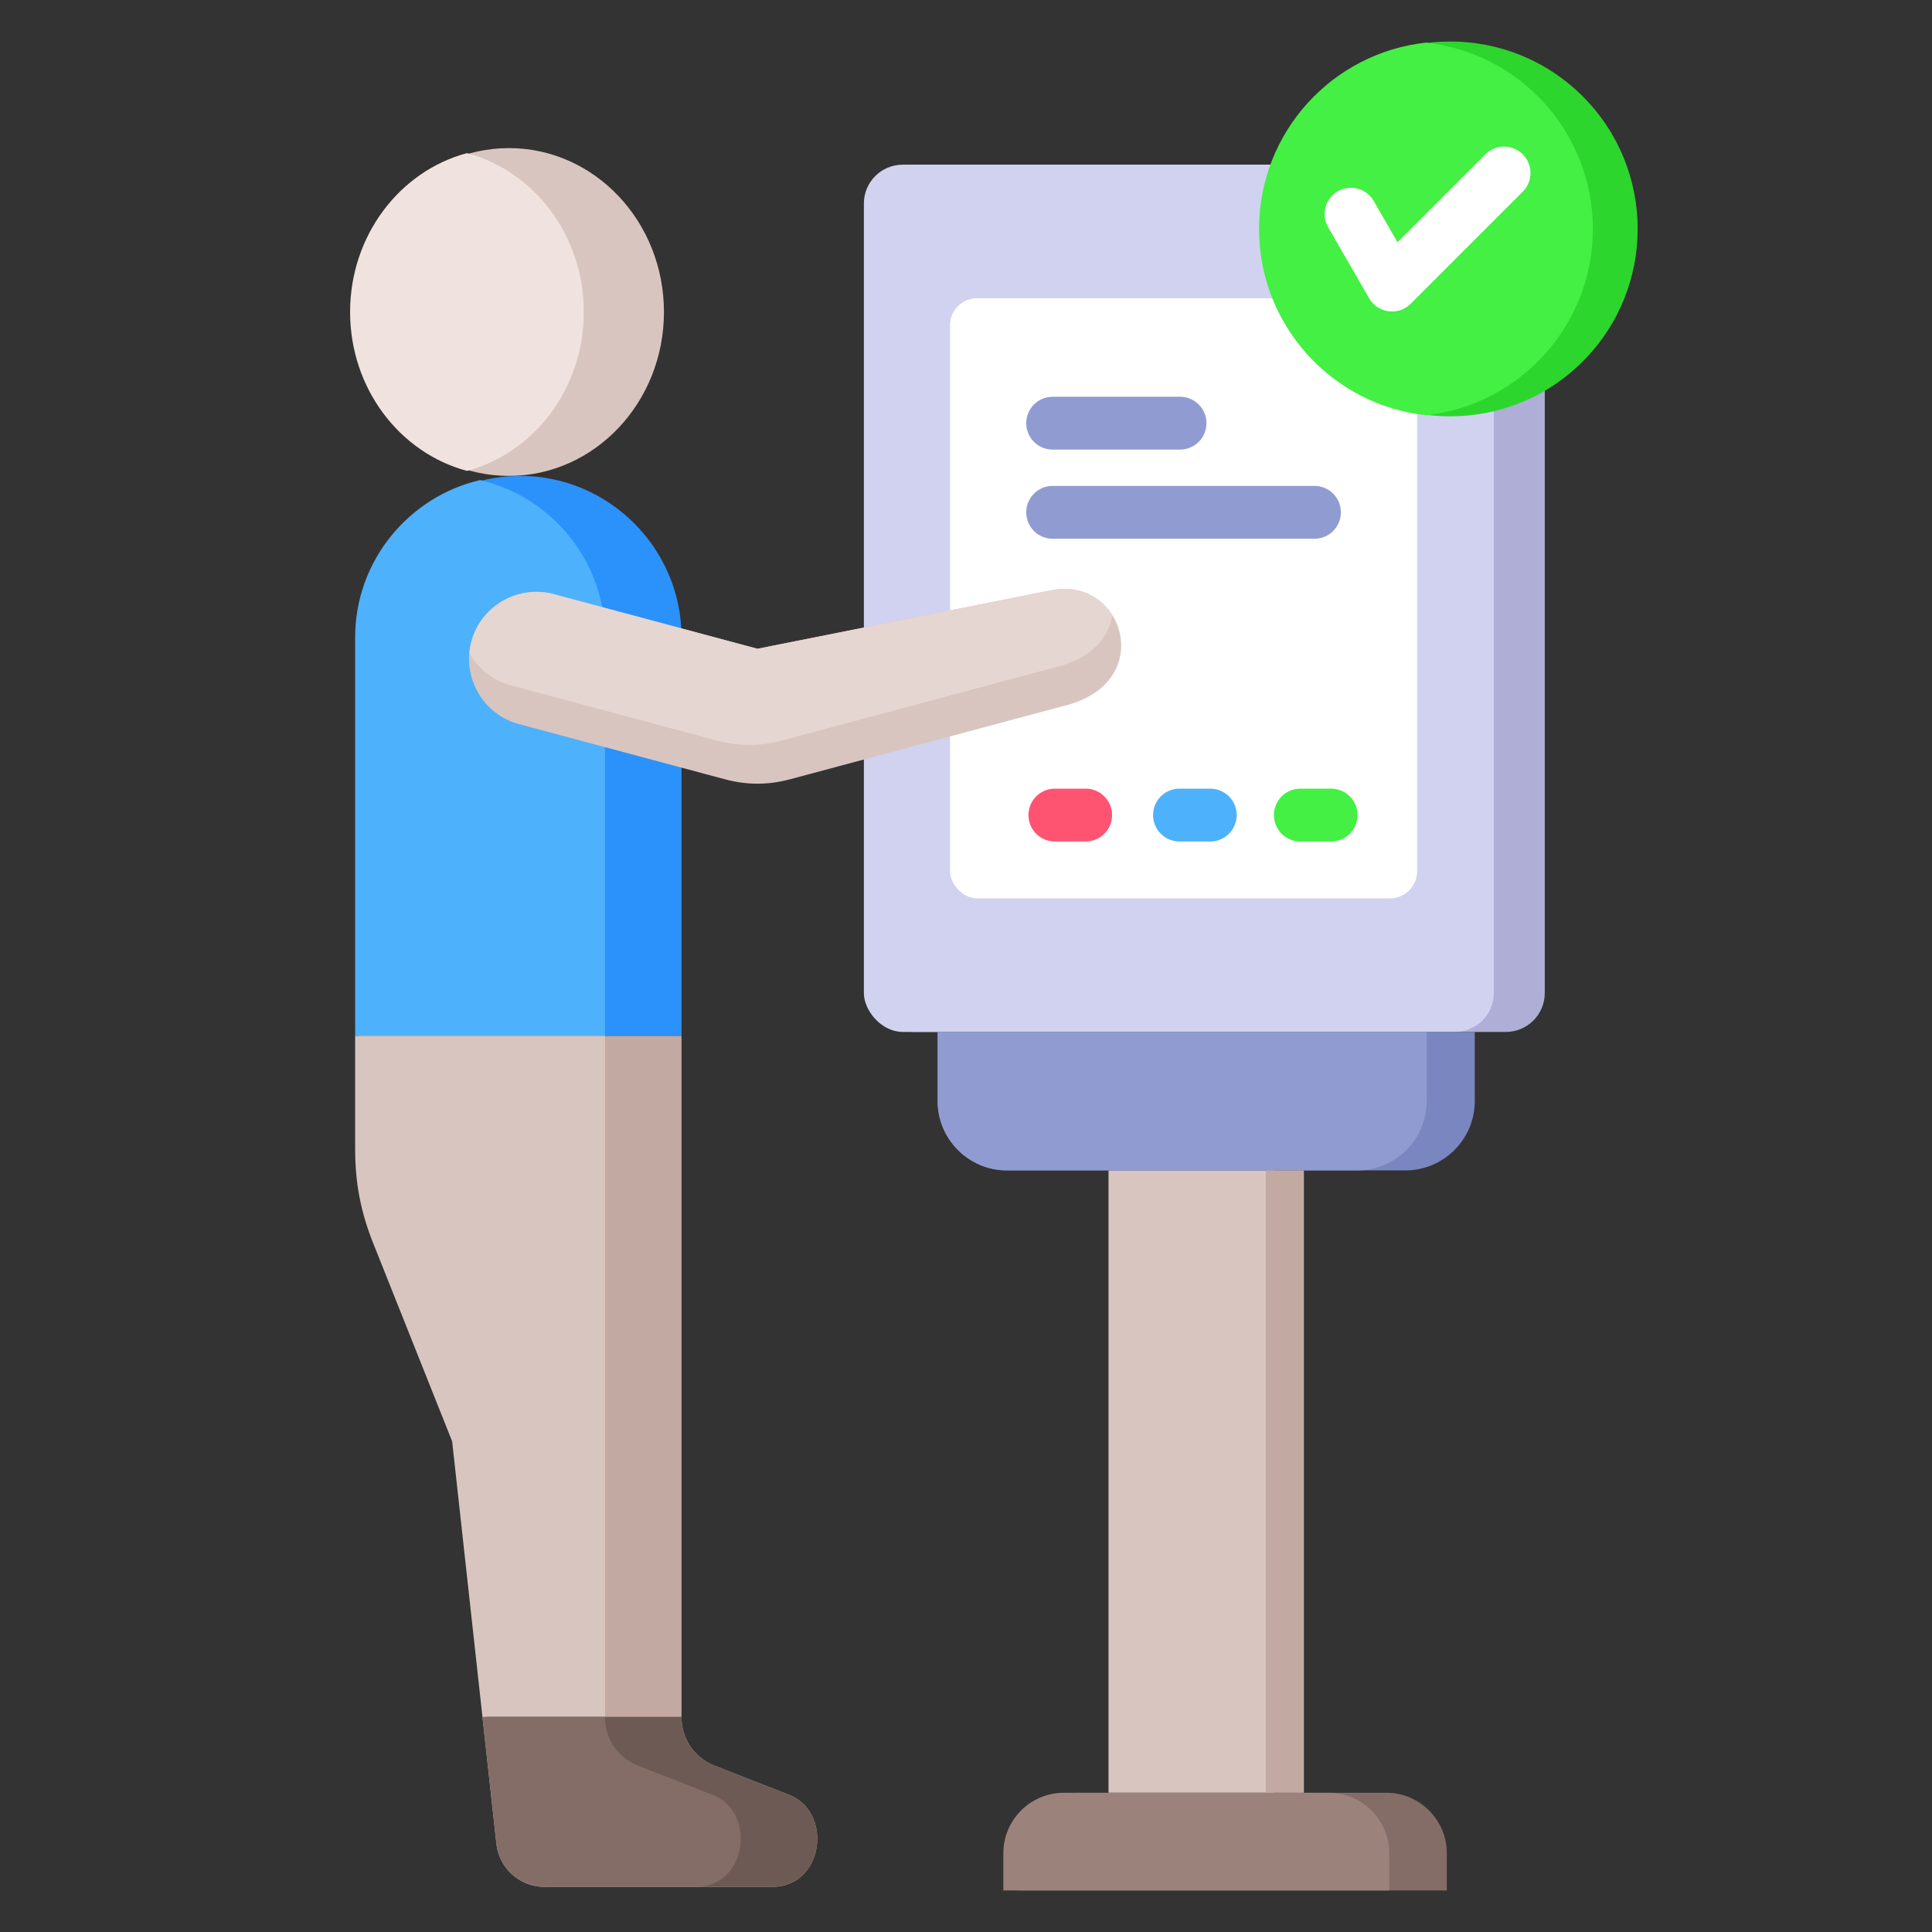 <svg xmlns="http://www.w3.org/2000/svg" shape-rendering="geometricPrecision" text-rendering="geometricPrecision" viewBox="0 0 512 512"><rect x="0" y="0" width="512" height="512" fill="#333333" stroke="none"/><rect width="177.444" height="229.829" fill="#aeaed6" rx="10.302" ry="10.302" transform="translate(231.936 43.641)"/><rect width="166.944" height="229.829" fill="#d1d1f0" rx="10.302" ry="10.302" transform="translate(228.936 43.641)"/><rect width="123.794" height="159.045" fill="#fff" rx="7.187" ry="7.187" transform="translate(251.76 79.034)"/><rect width="43.785" height="164.939" fill="#d9c5bf" rx="0" ry="0" transform="translate(293.766 310.166)"/><path fill="#836d66" fill-rule="evenodd" d="M383.421 491.113V501H269.895v-9.887c0-8.817 7.191-16.008 16.008-16.008h81.511c8.816 0 16.008 7.192 16.008 16.008h-.001Z"/><path fill="#9b827a" fill-rule="evenodd" d="M368.171 501H265.895v-9.887c0-8.817 7.191-16.008 16.008-16.008h70.26c8.816 0 16.008 7.192 16.008 16.008V501Z"/><path fill="#7986bf" fill-rule="evenodd" d="M248.485 273.471H390.83v18.348c0 10.091-8.256 18.347-18.347 18.347H266.832c-10.091 0-18.347-8.256-18.347-18.347v-18.348Z"/><path fill="#909cd1" fill-rule="evenodd" d="M248.485 273.471H378.08v18.348c0 10.091-8.256 18.347-18.347 18.347h-92.901c-10.091 0-18.347-8.256-18.347-18.347v-18.348Z"/><path fill="#4eb1fc" fill-rule="evenodd" d="M312.58 223.005a7 7 0 1 1 0-14h8.155a7 7 0 1 1 0 14h-8.155Z"/><path fill="#43f043" fill-rule="evenodd" d="M344.606 223.005a7 7 0 1 1 0-14h8.155a7 7 0 1 1 0 14h-8.155Z"/><path fill="#ff5471" fill-rule="evenodd" d="M279.554 223.005a7 7 0 1 1 0-14h8.155a7 7 0 1 1 0 14h-8.155Z"/><circle r="49.667" fill="#2dd62d" transform="rotate(-45 265.397 -433.597)"/><path fill="#43f043" fill-rule="evenodd" d="M377.895 110.037c-24.872-2.709-44.229-23.777-44.229-49.37s19.358-46.661 44.229-49.37c24.872 2.709 44.23 23.777 44.23 49.37s-19.358 46.661-44.23 49.37Z"/><path fill="#fff" fill-rule="evenodd" d="M351.948 60.179a6.97 6.97 0 0 1 12.086-6.946l6.324 10.954 23.369-23.369a7 7 0 0 1 9.898 9.898l-29.797 29.797c-3.241 3.239-8.713 2.49-10.992-1.476l-10.888-18.859v.001Z"/><path fill="#909cd1" fill-rule="evenodd" d="M278.97 119.148a7 7 0 1 1 0-14h33.75a7 7 0 1 1 0 14h-33.75Zm0 23.625a7 7 0 1 1 0-14h69.375a7 7 0 1 1 0 14H278.97Z"/><ellipse fill="#d9c5bf" rx="41.087" ry="43.434" transform="translate(134.866 82.683)"/><path fill="#f0e3df" fill-rule="evenodd" d="M123.747 40.578C105.949 45.344 92.78 62.387 92.78 82.683s13.169 37.339 30.967 42.105c17.797-4.766 30.967-21.809 30.967-42.105s-13.169-37.339-30.967-42.105Z"/><path fill="#2a92fa" fill-rule="evenodd" d="M95.119 274.525h85.495V168.864c0-23.512-19.236-42.747-42.747-42.747s-42.748 19.236-42.748 42.747v105.661Z"/><path fill="#4eb1fc" fill-rule="evenodd" d="M94.119 274.525h66.22v-105.66c0-20.2-14.199-37.244-33.11-41.644-18.91 4.4-33.11 21.444-33.11 41.644v105.66Z"/><path fill="#c2a9a1" fill-rule="evenodd" d="M120.819 381.959 99.91 329.482c-3.32-8.332-4.791-16.002-4.791-24.971v-29.986h85.495v180.457c0 5.848 3.404 10.835 8.85 12.966l19.575 7.661c11.893 4.655 9.186 24.426-4.294 24.426h-59.417a12.809 12.809 0 0 1-12.776-11.447l-11.732-106.63-.001.001Z"/><path fill="#d9c5bf" fill-rule="evenodd" d="M119.819 381.959 98.91 329.482c-3.32-8.332-4.791-16.002-4.791-24.971v-29.986h66.22v180.457c0 5.848 3.404 10.835 8.85 12.966l19.575 7.661c11.893 4.655 9.186 24.426-4.294 24.426h-40.142a12.809 12.809 0 0 1-12.776-11.447l-11.732-106.63-.001.001Z"/><path fill="#6e5a54" fill-rule="evenodd" d="M180.613 454.982c0 5.848 3.404 10.835 8.85 12.966l19.575 7.661c11.893 4.655 9.186 24.426-4.294 24.426h-59.417a12.809 12.809 0 0 1-12.776-11.447l-3.698-33.606h51.76Z"/><path fill="#836d66" fill-rule="evenodd" d="M160.338 454.982c0 5.848 3.404 10.835 8.85 12.966l19.575 7.661c11.893 4.655 9.186 24.426-4.294 24.426h-40.142a12.809 12.809 0 0 1-12.776-11.447l-3.698-33.606h32.485Z"/><path fill="#d9c5bf" fill-rule="evenodd" d="M124.906 170.058c-2.537 9.469 3.134 19.291 12.602 21.828l54.48 14.598c5.999 1.607 11.514 1.608 17.513 0l73.254-19.628c23.73-6.358 14.947-34.032-3.883-30.489l-78.127 15.562-54.012-14.473c-9.468-2.537-19.29 3.134-21.827 12.602Z"/><path fill="#e6d6d1" fill-rule="evenodd" d="M124.906 170.058a17.777 17.777 0 0 0-.528 2.945c2.264 4.097 6.118 7.31 10.969 8.61l54.481 14.598c5.999 1.607 11.514 1.608 17.513 0l73.253-19.628c8.995-2.41 13.315-7.883 14.19-13.557-3.012-4.817-8.73-8.01-15.912-6.659l-78.127 15.562-54.013-14.473c-9.468-2.537-19.29 3.134-21.827 12.602h.001Z"/><rect width="10.116" height="164.939" fill="#c2a9a1" rx="0" ry="0" transform="translate(335.435 310.166)"/></svg>